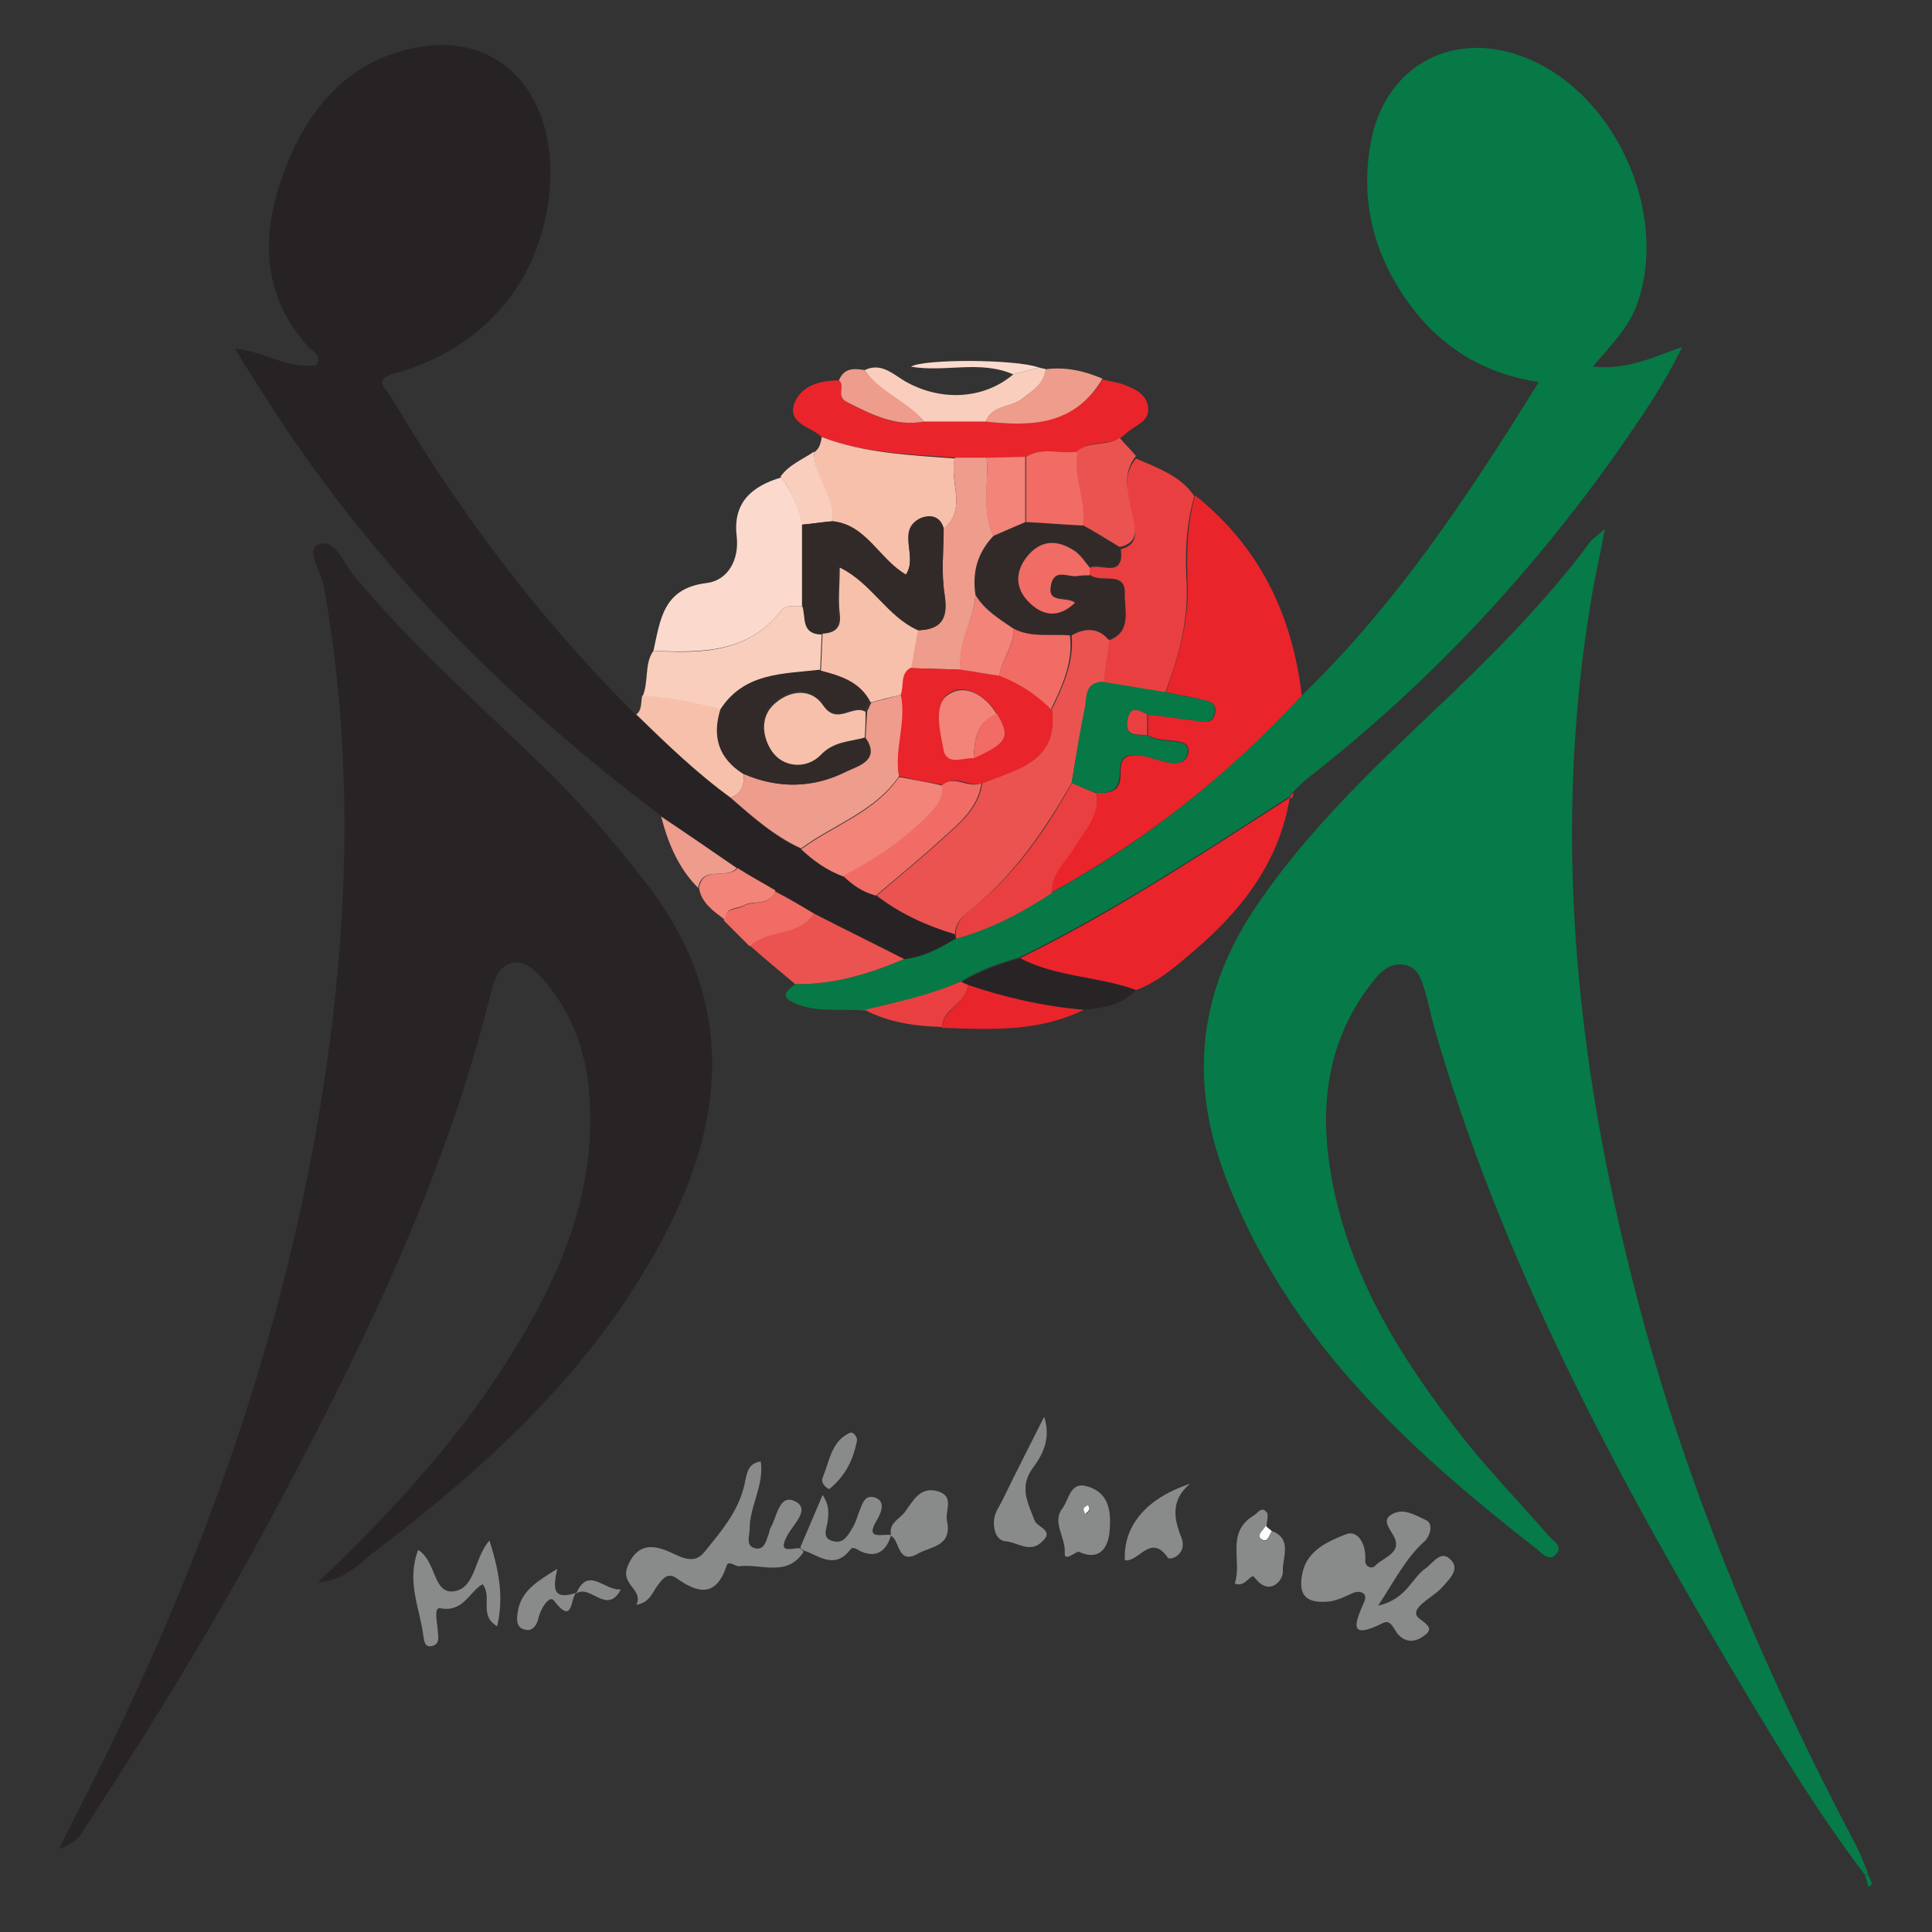 <?xml version="1.0" encoding="utf-8"?>
<!-- Generator: Adobe Illustrator 27.0.0, SVG Export Plug-In . SVG Version: 6.00 Build 0)  -->
<svg version="1.1" id="Layer_1" xmlns="http://www.w3.org/2000/svg" xmlns:xlink="http://www.w3.org/1999/xlink" x="0px" y="0px"
	 viewBox="0 0 225 225" style="enable-background:new 0 0 225 225;" xml:space="preserve">
<rect x="0" y="0" width="225" height="225" fill="#333333" stroke="none"/>
<style type="text/css">
	.st0{fill:#282425;}
	.st1{fill:#067A48;}
	.st2{fill:#067946;}
	.st3{fill:#272324;}
	.st4{fill:#EA242B;}
	.st5{fill:#EA3F40;}
	.st6{fill:#FBDACD;}
	.st7{fill:#F7C0AB;}
	.st8{fill:#898A8A;}
	.st9{fill:#F9CEBD;}
	.st10{fill:#EA5350;}
	.st11{fill:#EE9C8C;}
	.st12{fill:#F16C65;}
	.st13{fill:#F28479;}
	.st14{fill:#312A29;}
	.st15{fill:#FCFDFC;}
</style>
<g>
	<path class="st0" d="M6.9,215.3c2-4.1,3.8-7.5,5.4-10.8c12.6-25.7,21.8-52.5,25.8-80.9c2.6-18.5,2.9-36.9-0.4-55.4
		c-0.3-1.7-2.2-4.2-0.6-4.8c1.9-0.8,2.9,2.2,4.1,3.6c7.1,8.6,15.5,15.8,23.4,23.6c3.7,3.7,7.1,7.7,10.3,11.8
		c10.2,12.8,10.1,26.4,3,40.5c-7.9,15.6-20.3,27.2-34,37.6c-1.9,1.4-3.5,3.5-6.9,3.8c8.2-7.8,15.4-15.6,21.3-24.6
		c6.1-9.4,10.9-19.3,10.4-31c-0.2-5.5-1.8-10.5-5.5-14.7c-1-1.1-2.2-2.3-3.8-1.8c-1.4,0.5-1.8,1.9-2.2,3.3
		c-5.1,20.8-14.3,40-24.3,58.8c-6.9,13.1-14.6,25.7-22.7,38.1C9.6,213.2,9.3,214.5,6.9,215.3z"/>
	<path class="st1" d="M217.3,218.5c-6.4-8.4-11.7-17.5-17.1-26.6c-13.5-22.9-25.7-46.4-33.1-72c-0.4-1.4-0.7-2.9-1.1-4.3
		c-0.4-1.3-0.7-2.8-2.3-3.2c-1.7-0.4-2.9,0.7-3.8,1.9c-4.8,6-6.1,13-5.2,20.4c1.6,12.7,8.1,23.1,15.8,32.9c3.1,3.9,6.6,7.5,9.8,11.2
		c0.5,0.6,1.7,1.2,1,2.1c-0.7,1-1.6,0.2-2.2-0.4c-15.3-11.9-29.3-24.8-36.4-43.5c-4.3-11.3-3.1-21.8,3.9-31.9
		c5.9-8.6,13.4-15.7,20.9-22.8c6.3-6,12.5-12.2,17.7-19.2c0.3-0.4,0.7-0.6,1.7-1.5c-0.6,3.3-1.2,5.8-1.6,8.3
		c-4.5,26.8-1.8,53.1,4.8,79.1c5.8,23.1,15,45,26.1,66c0.5,1,0.9,2,1.3,3C217.5,218.3,217.4,218.4,217.3,218.5z"/>
	<path class="st2" d="M100.8,117.7c-2.7-0.3-5.4,0.3-8.1-0.8c-2.1-0.9-1-1.5-0.1-2.3c4.5,0.1,8.6-1.2,12.7-2.9
		c2.2-0.2,4.1-1.2,6-2.4c4-1.1,7.7-3.1,11.1-5.3c11-6,20.6-13.8,29.1-22.9c11-10.6,19.4-23.2,27.7-36.6c-6.4-1-11.3-4-15-9
		c-4.1-5.6-5.8-11.8-4.6-18.7c1.6-9.3,9.9-13.6,18.5-9.9c10.1,4.3,16.1,17.8,12.7,28.1c-0.9,2.9-3,5-5.3,7.7c3.9,0.4,6.8-1,10.4-2.3
		c-2.3,4.8-5,8.5-7.6,12.3c-10.2,14.4-22.2,27.2-36.1,38c-0.6,0.5-1.1,1-1.6,1.5c-0.2,0.2-0.3,0.5-0.5,0.7c0,0,0-0.1,0-0.1
		c-10.2,6.6-20.4,13.3-31.4,18.7c-2.4,0.7-4.7,1.5-6.8,2.8C108.3,115.9,104.5,116.8,100.8,117.7z"/>
	<path class="st3" d="M111.3,109.3c-1.9,1.1-3.8,2.1-6,2.4c-3.5-1.8-7-3.5-10.5-5.3c-1.5-0.9-3-1.8-4.5-2.7c-1.5-0.9-3-1.7-4.4-2.6
		c-2.9-2-5.9-4-8.8-6C59.4,81.8,44,66.4,31.9,47.8c-1-1.6-2-3.1-3-4.7c-0.5-0.7-0.9-1.5-1.5-2.5c3.4,0.3,6.2,2.5,9.5,1.9
		c0.6-1.2-0.5-1.6-1-2.1c-5.4-6-5.5-12.9-3-19.9C35.6,12.9,40.4,7,48.7,5.5c9.1-1.7,15.6,4.9,15.4,15C63.8,31.7,57,40.5,45.9,43.5
		c-2.4,0.7-1.1,1.6-0.5,2.5c8,13.5,17.4,26.1,28.6,37.2c3.5,3.4,7.1,6.8,11,9.7c2.6,2.2,5.1,4.5,8.2,6c1.5,1.3,3.1,2.5,4.9,3.1
		c1.1,1,2.3,1.9,3.8,2.2c2.7,2.1,5.8,3.5,9.1,4.5C111.2,108.9,111.2,109.1,111.3,109.3z"/>
	<path class="st4" d="M151.6,81c-8.5,9.2-18.2,16.9-29.1,22.9c-0.1-2.3,1.7-3.6,2.7-5.4c1.1-2,2.9-3.7,2.5-6.2
		c1.8,0.2,2.9-0.3,2.8-2.3c0-1.7,0.5-2.2,2.5-2c1.8,0.3,4.9,2,5.4-0.3c0.4-2.1-3.2-1-4.7-2.1c0-0.8,0-1.6,0-2.4
		c1.8,0.2,3.6,0.5,5.4,0.7c0.9,0.1,2.1,0.6,2.4-0.8c0.3-1.5-1-1.4-1.8-1.7c-1.3-0.3-2.6-0.5-3.9-0.8c1.4-4.1,2.7-8.2,2.5-12.7
		c-0.1-3.4-0.1-6.9,0.9-10.2C146.7,63.7,150.5,71.6,151.6,81z"/>
	<path class="st4" d="M118.8,111.6c11-5.4,21.1-12.1,31.4-18.7c-1.2,7.4-5.5,13-11,17.7c-2.1,1.8-4.2,3.7-6.9,4.7
		C127.8,113.7,123,113.8,118.8,111.6z"/>
	<path class="st5" d="M139.1,57.8c-1,3.3-1.1,6.8-0.9,10.2c0.2,4.5-1,8.6-2.5,12.7c-2.4-0.4-4.9-0.8-7.3-1.2
		c0.2-1.6,0.5-3.3,0.7-4.9c2.8-1,1.8-3.6,1.8-5.4c0.1-2.6-2.9-1-4.1-2.1c0-0.3,0-0.6,0-0.9c1.2-0.8,4.2,1.4,3.6-2.2
		c2.6-0.6,1.7-2.6,1.4-4.1c-0.4-2.3-1.2-4.5,0.5-6.5C134.8,54.5,137.5,55.4,139.1,57.8z"/>
	<path class="st4" d="M95.7,50.9c-1.2-1.2-4-1.5-3.2-3.9c0.8-2.1,3-2.7,5.2-2.7c0.8,0.6-0.4,1.8,0.9,2.5c2.8,1.5,5.6,2.9,9,2.3
		c2.4,0,4.8,0,7.2,0c5.3,0.6,10.4,0.3,13.6-4.9c0.8,0.2,1.7,0.3,2.5,0.6c1.3,0.5,2.6,1.1,2.8,2.6c0.2,1.5-1.1,2-2.1,2.7
		c-0.4,0.3-0.7,0.6-1.1,0.9c-1.5,0.9-3.6,0.2-5,1.6c-2,0.3-4.1-0.6-6,0.6c-1.5,0-3,0.1-4.4,0.1c-1.2,0-2.5,0-3.7,0
		C106,52.9,100.7,52.8,95.7,50.9z"/>
	<path class="st6" d="M76.1,75.8c0.8-3.6,1.1-7.3,6.2-7.9c2.4-0.3,3.8-2.6,3.5-5.4c-0.5-4,1.8-5.9,5.2-6.9c1.3,1.7,2,3.6,2.5,5.6
		c0,3.1,0,6.3,0,9.4c-0.9,0-1.9-0.2-2.5,0.5C87.1,76.1,81.7,76,76.1,75.8z"/>
	<path class="st7" d="M95.7,50.9c5,1.9,10.3,2.1,15.5,2.5c-0.7,2.7,1.5,5.8-1.3,8.2c-0.5-1.8-2.2-1.5-3-1c-2.3,1.5,0,4.3-1.4,6.4
		c-3.2-1.8-4.6-5.8-8.5-6.2c0.1-2.9-2.2-5.2-2.2-8.1C95.5,52.2,95.6,51.5,95.7,50.9z"/>
	<path class="st8" d="M160.5,187c3.4-0.8,3.9-3.3,5.6-4.4c0.8-0.6,1.7-2.1,2.8-1c1.2,1.1-0.1,2.3-0.9,3.2c-0.6,0.7-1.5,1.2-2.3,1.9
		c-0.6,0.5-1.2,1.2-0.4,1.8c0.9,0.7,1.8,1.2,0.4,2.1c-1,0.7-2.1,0.7-3-0.4c-0.4-0.6-0.8-1.6-1.6-1.2c-4.2,2.1-3.3,0-2.2-2.5
		c0.4-1-0.5-1.3-1.3-1c-0.9,0.4-1.6,0.8-2.7,1c-2.8,0.3-3.8-0.7-3.2-3.4c0.6-2.6,3-3.6,5-4.4c1.4-0.6,2.4,1.1,2.3,2.9
		c-0.1,0.9,0.8,1.2,1.2,0.7c1-1,3.3-1.5,2-3.6c-0.6-1-1.2-1.8,0-2.4c1.3-0.7,2.7,0.2,3.8,0.7c1,0.4,0.6,1.9-0.2,2.6
		C163.8,181.4,162.5,183.9,160.5,187z"/>
	<path class="st9" d="M76.1,75.8c5.5,0.3,11,0.3,14.9-4.7c0.6-0.7,1.6-0.5,2.5-0.5c0.6,1.2-0.2,3.3,2.2,3.3
		c-0.1,1.4-0.1,2.9-0.2,4.3c-4.3,0.4-8.8,0.3-11.5,4.6c-3-0.8-6-1.4-9.2-1.6C75.6,79.4,75,77.3,76.1,75.8z"/>
	<path class="st8" d="M93.6,180.7c-1.9,3-4.9,1.4-7.5,1.7c-0.4,0.1-1.3-0.8-1.5,0c-1.2,3.6-3.3,3.2-5.8,1.4c-1-0.7-1.6,0-2.1,0.7
		c-0.7,0.8-0.9,2.1-2.6,2.4c0.9-1.8-1.9-2.3-1-4.5c1.5-3.7,4.5-1.8,5.9-1.2c2.3,1,2.8-0.2,3.8-1.4c1.8-2.2,3.5-4.5,4-7.4
		c0.2-0.8,0.3-2,1.8-2.2c0.4,2.8-1.3,5.2-1.3,7.9c0,0.8-0.5,1.9,0.6,2.2c1.1,0.3,1.3-0.8,1.6-1.6c0.1-0.2,0.1-0.5,0.2-0.7
		c0.8-1.3,1-4,2.8-3.2c2,0.9-0.1,2.7-0.8,4c-1.2,2.2,0.4,1.5,1.4,1.5C93.3,180.4,93.4,180.5,93.6,180.7z"/>
	<path class="st10" d="M94.8,106.4c3.5,1.8,7,3.5,10.5,5.3c-4.1,1.7-8.2,3-12.7,2.9c-1.8-1.5-3.6-3-5.3-4.5
		C89.4,108.1,93,109,94.8,106.4z"/>
	<path class="st7" d="M74.8,81c3.1,0.2,6.2,0.8,9.2,1.6c-1,3.1-0.2,5.6,2.6,7.5c0.1,1.3-0.2,2.3-1.5,2.8c-4-2.9-7.5-6.3-11-9.7
		C74.8,82.7,74.6,81.8,74.8,81z"/>
	<path class="st0" d="M118.8,111.6c4.2,2.2,9.1,2.1,13.5,3.7c-1.6,1.7-3.8,2.1-6,2.3c-4.6-0.3-9.1-1.4-13.5-2.9
		c-0.3-0.1-0.5-0.2-0.8-0.3C114.1,113.1,116.4,112.3,118.8,111.6z"/>
	<path class="st10" d="M125.4,52.6c1.4-1.3,3.5-0.6,5-1.6c0.6,0.7,1.3,1.4,1.9,2.1c-1.7,2.1-0.9,4.3-0.5,6.5
		c0.3,1.5,1.2,3.5-1.4,4.1c-1.5-0.9-2.9-1.8-4.4-2.6C126.6,58.3,124.9,55.5,125.4,52.6z"/>
	<path class="st9" d="M114.8,49.1c-2.4,0-4.8,0-7.2,0c-2-2.4-5.2-3.3-6.9-6c1.9-0.9,3.2,0.4,4.7,1.3c4.2,2.4,9.2,2.1,12.6-0.8
		c1-0.3,2-0.5,3-0.8c0.3,0.1,0.5,0.1,0.8,0.2c-0.2,1.7-1.5,2.5-2.7,3.4C117.8,47.5,115.6,47.1,114.8,49.1z"/>
	<path class="st8" d="M57,179.4c1.1,3.5,1.7,6.5,0.9,10c-2.2-1.3-0.5-3.4-1.7-4.9c-1.5,0.8-2.2,3.3-4.9,2.8
		c-0.9-0.2-0.3,1.9-0.3,2.9c0.1,0.7,0.1,1.3-0.7,1.5c-0.9,0.2-0.9-0.7-1-1.2c-0.4-3.2-2-6.3-0.6-10c2.2,1.4,1.7,5.3,4.3,4.8
		C55.4,184.8,55.2,181.5,57,179.4z"/>
	<path class="st11" d="M114.8,49.1c0.7-2,2.9-1.6,4.3-2.7c1.2-0.9,2.5-1.8,2.7-3.4c2.3-0.3,4.5,0.2,6.6,1.1
		C125.2,49.5,120.2,49.7,114.8,49.1z"/>
	<path class="st4" d="M112.7,114.7c4.4,1.5,8.9,2.5,13.5,2.9c-5.2,2.6-10.9,2.3-16.5,2.1C109.8,117.5,112.6,116.9,112.7,114.7z"/>
	<path class="st8" d="M138.6,172.8c-2.3,1.9-1.9,4.1-1,6.3c0.7,1.9-1.3,2.7-1.6,2.3c-2-2.9-3.4,0.6-5,0.3
		C130.8,177.8,133.4,174.5,138.6,172.8z"/>
	<path class="st8" d="M121.6,165c0.8,2.4-0.1,4.3-1.2,5.8c-1.8,2.3-0.7,4.2,0.1,6.3c0.3,0.8,2.4,1.1,0.8,2.5c-1.4,1.3-2.8,0-4.2-0.1
		c-1.1-0.1-1.5-1.5-1.3-2.7c0.1-0.7,0.6-1.4,0.9-2C118.3,171.5,120,168.2,121.6,165z"/>
	<path class="st8" d="M93.2,180.2c0.8-1.9,1.6-3.7,2.6-6.1c0.8,1.2,0.7,2.1,0.6,3c-0.1,0.9-0.8,2.1,0.7,2.4c1.2,0.3,1.7-0.8,2.2-1.6
		c0.3-0.5,0.5-1.1,0.7-1.7c0.4-0.9,0.6-2.2,1.9-1.8c1.2,0.4,0.8,1.6,0.3,2.5c-1.7,2.7,0.8,1.6,1.7,1.9l-0.1-0.1
		c-0.5,1.8-1.6,2.8-3.5,2c-0.4-0.2-1-0.7-1.3-0.2c-1.8,2.3-3.6,0.7-5.3,0.1C93.4,180.5,93.3,180.4,93.2,180.2z"/>
	<path class="st8" d="M148.1,178.3c2.5,0.9,1.2,3.2,1.3,4.7c0.1,0.9-1.5,3.1-3.3,0.7c-0.4-0.6-1.1,1.3-2.3,0.7
		c0.9-2.6-1.1-5.9,2.2-7.9c0.5-0.3,0.9-1.1,1.5-0.4c0.3,0.3,0,1.1,0,1.7c-0.2,0.5-1.2,1.1-0.4,1.6
		C147.6,179.7,147.8,178.8,148.1,178.3z"/>
	<path class="st8" d="M103.8,178.9c-0.4-1.4,0.8-1.9,1.5-2.7c1-1.3,1.8-3.2,4-2.5c1.9,0.6,0.7,2.3,1,3.5c0.6,3-2.1,2.9-3.5,3.8
		C104.5,182.2,104.8,179.4,103.8,178.9C103.7,178.8,103.8,178.9,103.8,178.9z"/>
	<path class="st12" d="M94.8,106.4c-1.8,2.7-5.4,1.8-7.5,3.8c-1-1-2-2-3-3c0.1-1.5,1.4-1.2,2.3-1.7c1.2-0.7,3.1,0.1,3.6-1.7
		C91.8,104.6,93.3,105.5,94.8,106.4z"/>
	<path class="st8" d="M125.6,180.7c-0.6,0.2-1.7,1.2-1.6,0.1c0.1-1.8-1.5-3.5-0.3-5.1c0.8-1,0.9-3.2,2.9-2.6
		c2.8,0.8,2.8,3.3,2.6,5.5C128.9,180.7,127.7,181.7,125.6,180.7z M126.7,175.3c-0.1,0.1-0.4,0.2-0.4,0.4c0,0.2,0.1,0.4,0.2,0.6
		c0.1-0.1,0.3-0.2,0.4-0.4C126.8,175.7,126.7,175.5,126.7,175.3z"/>
	<path class="st11" d="M100.7,43.1c1.8,2.6,5,3.6,6.9,6c-3.3,0.6-6.1-0.8-9-2.3c-1.3-0.7-0.1-1.9-0.9-2.5
		C98.3,42.8,99.5,42.9,100.7,43.1z"/>
	<path class="st13" d="M90.3,103.7c-0.6,1.9-2.5,1.1-3.6,1.7c-0.9,0.5-2.2,0.2-2.3,1.7c-1.3-1-2.7-1.9-3-3.7
		c0.5-2.7,3.3-0.9,4.5-2.3C87.3,102,88.8,102.8,90.3,103.7z"/>
	<path class="st5" d="M112.7,114.7c-0.1,2.2-2.9,2.7-3,4.9c-3.1-0.1-6.2-0.5-9-2c3.8-0.9,7.6-1.7,11.2-3.3
		C112.2,114.5,112.5,114.6,112.7,114.7z"/>
	<path class="st9" d="M94.8,52.6c0,2.9,2.4,5.2,2.2,8.1c-1.2,0.1-2.4,0.3-3.6,0.4c-0.5-2-1.2-4-2.5-5.6
		C91.9,54.1,93.5,53.5,94.8,52.6z"/>
	<path class="st11" d="M85.8,101.1c-1.2,1.4-4-0.4-4.5,2.3c-2.3-2.3-3.5-5.2-4.3-8.3C80,97.1,82.9,99.1,85.8,101.1z"/>
	<path class="st8" d="M67.1,185.5c-0.7,0.6-0.3,3.9-2.6,0.9c-0.5-0.7-1.6,1-1.8,2.1c-0.2,0.8-0.7,1.5-1.5,1.3
		c-1.2-0.2-1-1.4-0.9-2.1c0.4-2.6,2.6-3.7,4.6-5C64.5,184.6,64.1,186.5,67.1,185.5L67.1,185.5z"/>
	<path class="st8" d="M99.8,167.8c-0.5,2.5-1.5,4.2-3.2,5.6c-0.1,0.1-1.1-0.6-0.8-1.3c0.8-1.9,1-4.2,3.1-5.2
		C99.4,166.6,99.9,167.5,99.8,167.8z"/>
	<path class="st6" d="M121,42.8c-1,0.3-2,0.5-3,0.8c-3.9-1.7-8-0.2-11.9-0.9C107.5,41.8,118.2,41.8,121,42.8z"/>
	<path class="st8" d="M67.1,185.6c1.4-3.3,3.3-0.3,5.2-0.5C70.7,188.2,68.7,184.4,67.1,185.6C67.1,185.5,67.1,185.6,67.1,185.6z"/>
	<path class="st1" d="M217.5,218.2c0.2,0.4,0.4,0.8,0.5,1.2c0,0.1-0.3,0.2-0.4,0.4c-0.1-0.4-0.2-0.9-0.4-1.3
		C217.4,218.4,217.5,218.3,217.5,218.2z"/>
	<path class="st4" d="M150.1,93c0.2-0.2,0.3-0.5,0.5-0.7C150.6,92.6,150.7,93,150.1,93z"/>
	<path class="st5" d="M127.7,92.4c0.4,2.6-1.4,4.3-2.5,6.2c-1,1.7-2.8,3.1-2.7,5.4c-3.5,2.3-7.1,4.2-11.1,5.3
		c-0.1-0.2-0.1-0.4-0.1-0.6c0.1-1.5,1.2-2.3,2.3-3.2c4.8-3.9,8.3-9,11.3-14.4C125.7,91.6,126.7,92,127.7,92.4z"/>
	<path class="st10" d="M124.8,91.2c-3.1,5.4-6.5,10.4-11.3,14.4c-1.1,0.9-2.2,1.6-2.3,3.2c-3.3-1-6.4-2.4-9.1-4.5
		c2.7-2.3,5.4-4.5,8-6.9c1.9-1.7,3.9-3.4,4.3-6.2c4-1.6,8.9-2.5,8.1-8.6c1.3-2.7,2.6-5.5,2.3-8.6c1.6-0.9,3.1-0.9,4.4,0.5
		c-0.2,1.6-0.5,3.3-0.7,4.9c-2.2,0.1-1.9,1.9-2.1,3.2C125.7,85.5,125.3,88.3,124.8,91.2z"/>
	<path class="st11" d="M85.1,92.9c1.3-0.5,1.6-1.6,1.5-2.8c4.1,1.8,8.2,1.7,12.1-0.3c1.3-0.6,3.9-1.3,2.1-3.9c0.1-1,0.1-2.1,0.2-3.1
		c0.2-0.3,0.3-0.7,0.5-1c1.2-0.3,2.4-0.6,3.5-0.9c0.8,3.2-0.8,6.3-0.3,9.5c-2.8,4.1-7.6,5.6-11.4,8.4C90.2,97.4,87.6,95.1,85.1,92.9
		z"/>
	<path class="st13" d="M93.3,98.9c3.8-2.8,8.6-4.3,11.4-8.4c1.7,0.3,3.4,0.6,5.1,1c0.2,1.5-0.7,2.5-1.6,3.5c-2.8,3-6.3,5.1-9.9,7.1
		C96.3,101.4,94.7,100.2,93.3,98.9z"/>
	<path class="st12" d="M98.2,102c3.6-1.9,7-4.1,9.9-7.1c1-1,1.8-2,1.6-3.5c1.5-1.2,3.1,0.5,4.6-0.2c-0.4,2.8-2.4,4.5-4.3,6.2
		c-2.6,2.4-5.3,4.6-8,6.9C100.5,103.9,99.3,103.1,98.2,102z"/>
	<path class="st2" d="M124.8,91.2c0.5-2.9,0.9-5.7,1.5-8.6c0.3-1.3-0.1-3.1,2.1-3.2c2.4,0.4,4.9,0.8,7.3,1.2
		c1.3,0.3,2.6,0.5,3.9,0.8c0.9,0.2,2.2,0.2,1.8,1.7c-0.3,1.4-1.5,0.9-2.4,0.8c-1.8-0.2-3.6-0.5-5.4-0.7c-1-0.5-2-1.1-2.3,0.7
		c-0.3,1.9,1.1,1.7,2.3,1.7c1.5,1.2,5.2,0.1,4.7,2.1c-0.5,2.3-3.5,0.6-5.4,0.3c-1.9-0.3-2.5,0.2-2.5,2c0,2-1.1,2.5-2.8,2.3
		C126.7,92,125.7,91.6,124.8,91.2z"/>
	<path class="st5" d="M133.6,85.6c-1.2-0.1-2.6,0.2-2.3-1.7c0.3-1.8,1.3-1.2,2.3-0.7C133.6,84,133.6,84.8,133.6,85.6z"/>
	<path class="st14" d="M129.1,74.5c-1.3-1.5-2.8-1.5-4.4-0.5c-2.2-0.1-4.5,0.4-6.6-0.8c-1.6-1.1-3.3-2.2-4.4-3.9
		c-0.4-2.6,0.2-5,2.1-6.9c1.2-0.5,2.5-1.1,3.7-1.6c2.2,0.1,4.4,0.3,6.6,0.4c1.5,0.9,2.9,1.8,4.4,2.6c0.6,3.7-2.4,1.5-3.6,2.2
		c-0.6-0.7-1-1.5-1.7-1.9c-1.9-1.2-3.8-1.4-5.4,0.4c-1.5,1.7-1.7,3.8-0.1,5.4c1.6,1.7,3.5,2.1,5.5,0.2c-1-0.8-3.3,0.2-2.8-2.1
		c0.4-1.9,1.9-1,3-1c0.5,0,1,0,1.5-0.1c1.2,1.1,4.1-0.5,4.1,2.1C130.9,70.9,131.9,73.5,129.1,74.5z"/>
	<path class="st12" d="M126.9,67c-0.5,0-1,0-1.5,0.1c-1.1,0.1-2.6-0.9-3,1c-0.5,2.3,1.8,1.3,2.8,2.1c-2,1.9-3.9,1.5-5.5-0.2
		c-1.6-1.7-1.4-3.7,0.1-5.4c1.6-1.8,3.5-1.7,5.4-0.4c0.7,0.5,1.2,1.3,1.7,1.9C126.9,66.4,126.9,66.7,126.9,67z"/>
	<path class="st11" d="M115.7,62.4c-1.9,2-2.5,4.3-2.1,6.9c-0.2,3-2.1,5.6-1.7,8.7c-2-0.1-4-0.1-6-0.2c0.3-1.5,0.5-3,0.8-4.4
		c2.9,0,3.7-1.3,3.3-4.2c-0.4-2.5-0.1-5.2-0.1-7.7c2.8-2.3,0.6-5.5,1.3-8.2c1.2,0,2.5,0,3.7,0C115.2,56.3,114.3,59.5,115.7,62.4z"/>
	<path class="st12" d="M126.1,61.2c-2.2-0.1-4.4-0.3-6.6-0.4c0-2.5,0-5.1,0-7.6c1.9-1.2,4-0.3,6-0.6
		C124.9,55.5,126.6,58.3,126.1,61.2z"/>
	<path class="st13" d="M119.4,53.2c0,2.5,0,5.1,0,7.6c-1.2,0.5-2.5,1.1-3.7,1.6c-1.5-2.9-0.5-6.1-0.8-9.1
		C116.4,53.3,117.9,53.2,119.4,53.2z"/>
	<path class="st14" d="M109.9,61.5c0,2.6-0.3,5.2,0.1,7.7c0.5,2.9-0.4,4.2-3.3,4.2c-3.5-1.7-5.3-5.6-9.1-7.3c0,2-0.1,3.7,0,5.4
		c0.2,1.6-0.6,2.2-2,2.3c-2.4,0.1-1.7-2.1-2.2-3.3c0-3.1,0-6.3,0-9.4c1.2-0.1,2.4-0.3,3.6-0.4c3.9,0.4,5.4,4.4,8.5,6.2
		c1.4-2.1-1-4.9,1.4-6.4C107.7,60,109.4,59.7,109.9,61.5z"/>
	<path class="st14" d="M100.7,85.9c1.8,2.6-0.8,3.3-2.1,3.9c-3.9,2-8,2.1-12.1,0.3c-2.8-1.8-3.6-4.3-2.6-7.5
		c2.8-4.3,7.3-4.1,11.5-4.6c2.3,0.7,4.6,1.3,5.8,3.7c-0.2,0.3-0.3,0.7-0.5,1c-1.5-0.8-3.3,1.7-4.9-0.7c-1.4-2.1-3.8-1.8-5.5-0.4
		c-1.9,1.5-1.8,4-0.5,5.7c1.4,2,4.1,2,5.6,0.5C97.1,86.3,98.9,86.4,100.7,85.9z"/>
	<path class="st7" d="M101.4,81.8c-1.2-2.4-3.5-3.1-5.8-3.7c0.1-1.4,0.1-2.9,0.2-4.3c1.5-0.1,2.2-0.7,2-2.3c-0.2-1.7,0-3.4,0-5.4
		c3.7,1.8,5.5,5.7,9.1,7.3c-0.3,1.5-0.5,3-0.8,4.4c-1.2,0.7-0.7,2.1-1.1,3.1C103.7,81.2,102.5,81.5,101.4,81.8z"/>
	<path class="st15" d="M148.1,178.3c-0.3,0.5-0.5,1.4-1.1,1c-0.8-0.5,0.2-1.1,0.4-1.6C147.6,177.9,147.9,178.1,148.1,178.3z"/>
	<path class="st15" d="M126.7,175.3c0.1,0.2,0.2,0.4,0.1,0.6c0,0.1-0.2,0.2-0.4,0.4c-0.1-0.2-0.2-0.4-0.2-0.6
		C126.3,175.5,126.5,175.4,126.7,175.3z"/>
	<path class="st4" d="M104.9,80.9c0.4-1-0.1-2.4,1.1-3.1c2,0.1,4,0.1,6,0.2c1.5,0.2,3,0.5,4.5,0.7c2.2,0.9,4.2,2.2,6,3.9
		c0.8,6.1-4,7-8.1,8.6c-1.5,0.6-3.1-1.1-4.6,0.2c-1.7-0.3-3.4-0.6-5.1-1C104.1,87.3,105.6,84.1,104.9,80.9z M116.1,83.1
		c-1.4-2.2-3.9-3.7-5.8-2.2c-1.5,1.2-0.8,4.3-0.4,6.4c0.4,1.9,2.2,0.8,3.5,0.9C117.4,86.5,117.7,85.8,116.1,83.1z"/>
	<path class="st12" d="M122.4,82.6c-1.7-1.7-3.7-3-6-3.9c0.2-1.9,1.8-3.4,1.6-5.5c2.1,1.1,4.4,0.6,6.6,0.8
		C125,77.1,123.7,79.9,122.4,82.6z"/>
	<path class="st7" d="M100.7,85.9c-1.8,0.5-3.6,0.4-5.2,2.1c-1.5,1.5-4.2,1.5-5.6-0.5c-1.2-1.8-1.4-4.2,0.5-5.7
		c1.7-1.4,4.1-1.7,5.5,0.4c1.6,2.3,3.4-0.2,4.9,0.7C100.8,83.8,100.8,84.9,100.7,85.9z"/>
	<path class="st13" d="M118,73.2c0.2,2-1.4,3.6-1.6,5.5c-1.5-0.2-3-0.5-4.5-0.7c-0.5-3.1,1.5-5.7,1.7-8.7
		C114.7,71.1,116.4,72.1,118,73.2z"/>
	<path class="st13" d="M113.4,88.3c-1.2-0.1-3.1,0.9-3.5-0.9c-0.4-2.1-1.2-5.2,0.4-6.4c2-1.5,4.4-0.1,5.8,2.2
		C113.7,84.1,113.5,86.1,113.4,88.3z"/>
	<path class="st12" d="M113.4,88.3c0.1-2.2,0.3-4.2,2.7-5.2C117.7,85.8,117.4,86.5,113.4,88.3z"/>
</g>
</svg>
